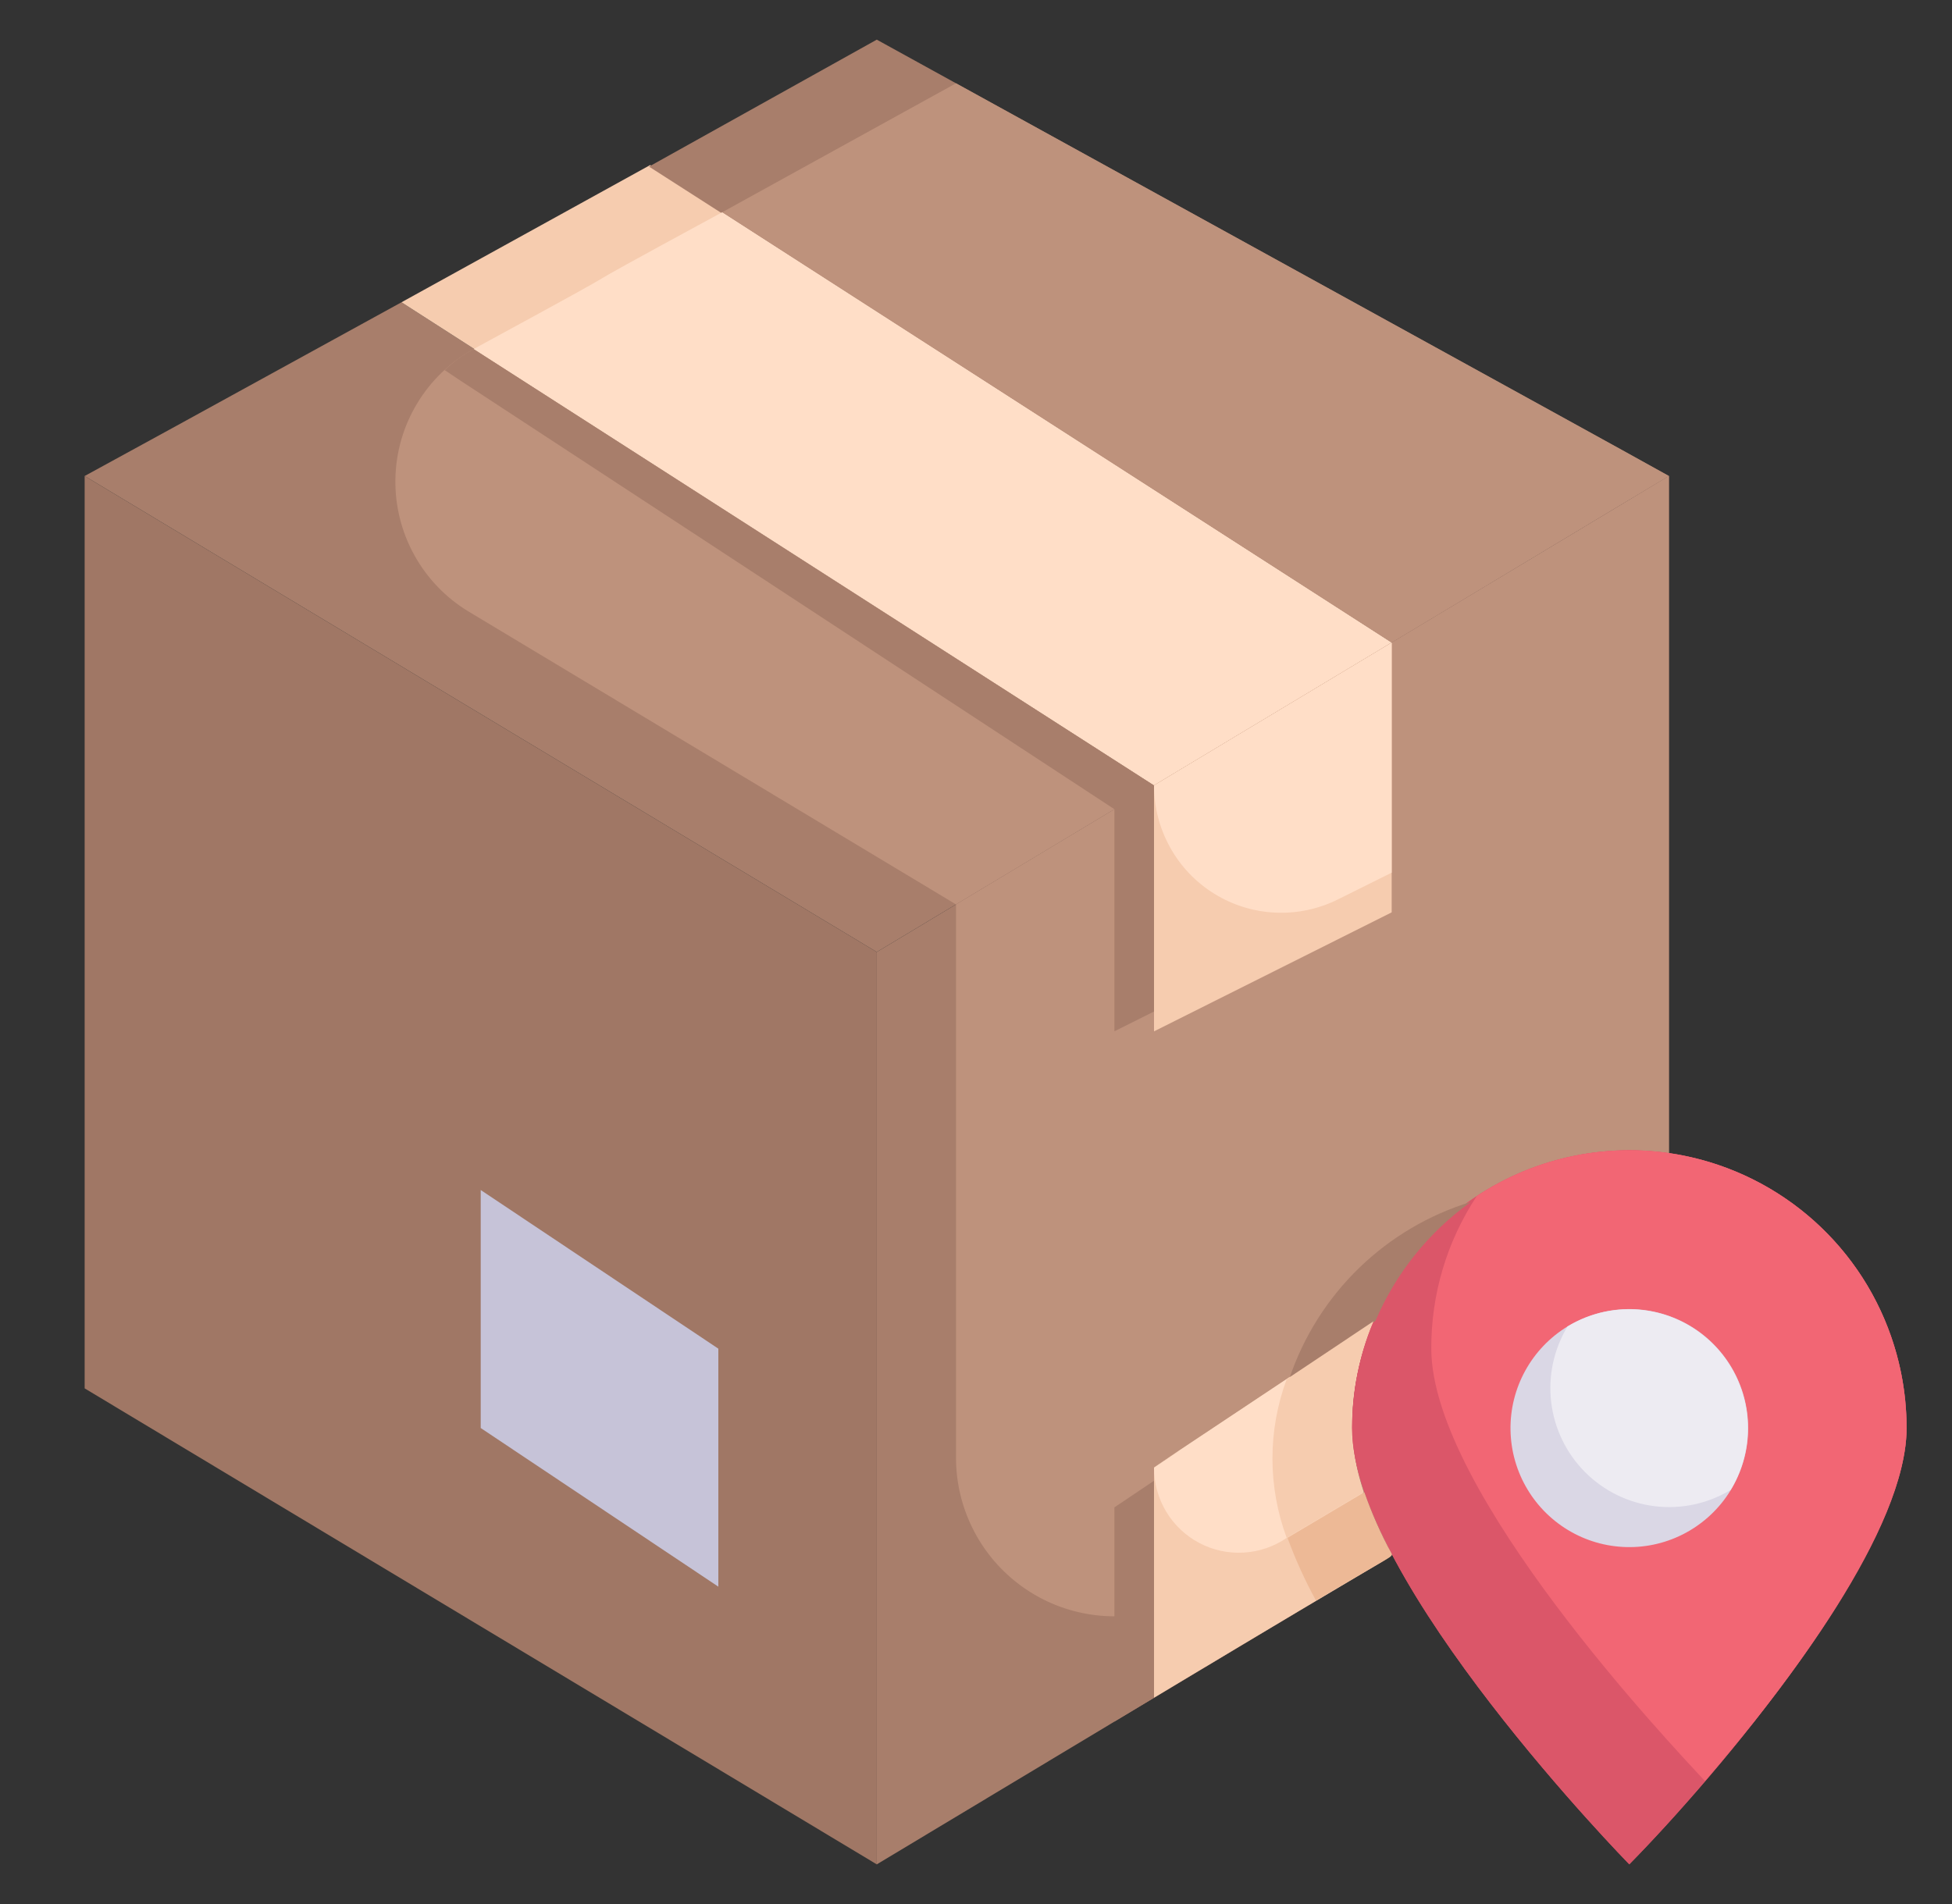 <svg width="41" height="40" viewBox="0 0 41 40" fill="none" xmlns="http://www.w3.org/2000/svg">
<rect x="0" y="0" width="41" height="40" fill="#333333" stroke="none"/>
<g clip-path="url(#clip0_1319_5158)">
<path d="M24.239 16.5L18.416 20L1.778 10C4.09 8.733 2.127 9.816 8.433 6.35L24.239 16.5Z" fill="#A87E6B"/>
<path d="M29.231 13.5L24.239 16.5L8.433 6.35L13.657 3.467L29.231 13.5Z" fill="#F6CCAF"/>
<path d="M35.054 10C31.544 12.116 39.472 7.325 29.231 13.5L13.632 3.5L18.416 0.833L35.054 10Z" fill="#A87E6B"/>
<path d="M24.239 16.5L20.08 19L9.847 12.85C9.368 12.562 8.974 12.153 8.703 11.663C8.432 11.174 8.295 10.622 8.305 10.062C8.315 9.503 8.472 8.956 8.761 8.477C9.049 7.998 9.458 7.603 9.947 7.333L24.239 16.5Z" fill="#BE927C"/>
<path d="M29.231 13.5L24.239 16.5L9.947 7.333C14.547 4.833 10.779 6.841 15.171 4.458L29.231 13.5Z" fill="#FFDEC7"/>
<path d="M35.054 10L29.231 13.5L15.171 4.458L20.08 1.75C35.637 10.317 33.074 8.9 35.054 10Z" fill="#BE927C"/>
<path d="M35.054 10V24.233C34.228 24.114 33.387 24.174 32.586 24.409C31.785 24.644 31.044 25.048 30.413 25.595C29.782 26.142 29.275 26.818 28.928 27.578C28.58 28.338 28.4 29.164 28.399 30C28.484 30.935 28.768 31.842 29.231 32.658C29.148 32.742 29.763 32.342 18.416 39.167V20L35.054 10Z" fill="#A87E6B"/>
<path d="M35.054 10V24.233C34.228 24.114 33.387 24.174 32.586 24.409C31.785 24.644 31.044 25.048 30.413 25.595C29.782 26.142 29.275 26.818 28.928 27.578C28.58 28.338 28.4 29.164 28.399 30C28.419 30.46 28.506 30.915 28.657 31.35C24.905 33.608 24.863 33.683 24.239 33.85C23.748 33.977 23.234 33.99 22.737 33.887C22.239 33.785 21.772 33.57 21.371 33.258C20.969 32.947 20.644 32.548 20.421 32.092C20.197 31.635 20.08 31.134 20.08 30.625V19L35.054 10Z" fill="#BE927C"/>
<path d="M29.231 13.5V19.167L24.239 21.667V16.5L29.231 13.5Z" fill="#F6CCAF"/>
<path d="M29.231 13.5V18.333L28.108 18.892C27.701 19.096 27.248 19.193 26.793 19.173C26.337 19.153 25.895 19.017 25.507 18.777C25.119 18.538 24.799 18.203 24.578 17.804C24.356 17.405 24.239 16.956 24.239 16.5L29.231 13.5Z" fill="#FFDEC7"/>
<path d="M29.231 32.641C29.231 32.724 29.555 32.474 24.239 35.666V30.833L28.848 27.758C28.709 28.095 28.601 28.443 28.524 28.799C28.378 29.455 28.366 30.132 28.487 30.792C28.609 31.452 28.862 32.081 29.231 32.641Z" fill="#F6CCAF"/>
<path d="M24.239 31.108V35.667L23.407 36.167V31.667L24.239 31.108Z" fill="#A87E6B"/>
<path d="M28.848 27.758C28.501 28.564 28.347 29.44 28.399 30.316C28.448 30.667 28.529 31.013 28.64 31.349L27.026 32.308C26.759 32.492 26.446 32.599 26.122 32.617C25.798 32.636 25.475 32.566 25.188 32.414C24.901 32.262 24.661 32.034 24.494 31.756C24.327 31.477 24.239 31.158 24.239 30.833C26.411 29.383 20.562 33.266 28.848 27.758Z" fill="#FFDEC7"/>
<path d="M18.416 20V39.167L1.778 29.167V10L18.416 20Z" fill="#A07765"/>
<path d="M10.097 25V30L15.088 33.333V28.333L10.097 25Z" fill="#C6C3D8"/>
<path d="M9.947 7.333C9.726 7.453 9.522 7.602 9.34 7.775C10.097 8.283 7.909 6.833 23.407 17V21.666L24.239 21.25V16.5L9.947 7.333Z" fill="#A87E6B"/>
<path d="M40.046 29.999C40.046 32.633 36.019 37.341 34.222 39.166C34.222 39.166 28.399 33.224 28.399 29.999C28.399 29.233 28.55 28.475 28.842 27.767C29.135 27.059 29.564 26.416 30.105 25.875C30.645 25.333 31.287 24.903 31.994 24.61C32.7 24.317 33.458 24.166 34.222 24.166C34.987 24.166 35.744 24.317 36.451 24.61C37.157 24.903 37.799 25.333 38.34 25.875C38.881 26.416 39.31 27.059 39.602 27.767C39.895 28.475 40.046 29.233 40.046 29.999Z" fill="#DB5669"/>
<path d="M40.046 29.999C40.046 32.633 36.019 37.341 34.222 39.166C34.222 39.166 28.399 33.224 28.399 29.999C28.399 29.233 28.55 28.475 28.842 27.767C29.135 27.059 29.564 26.416 30.105 25.875C30.645 25.333 31.287 24.903 31.994 24.61C32.7 24.317 33.458 24.166 34.222 24.166C34.987 24.166 35.744 24.317 36.451 24.61C37.157 24.903 37.799 25.333 38.34 25.875C38.881 26.416 39.31 27.059 39.602 27.767C39.895 28.475 40.046 29.233 40.046 29.999Z" fill="#DB5669"/>
<path d="M29.231 32.641C29.231 32.725 29.297 32.641 27.642 33.625C27.409 33.202 27.209 32.761 27.043 32.308L28.657 31.35C28.815 31.794 29.007 32.226 29.231 32.641Z" fill="#EDB996"/>
<path d="M30.895 25.25C30.01 25.883 29.316 26.748 28.89 27.75L27.085 28.95C27.382 28.075 27.882 27.283 28.544 26.64C29.207 25.997 30.012 25.52 30.895 25.25Z" fill="#A87E6B"/>
<path d="M28.848 27.758C28.501 28.564 28.347 29.44 28.399 30.316C28.447 30.667 28.528 31.013 28.64 31.349L27.026 32.308C26.627 31.233 26.627 30.049 27.026 28.974L28.848 27.758Z" fill="#F6CCAF"/>
<path d="M40.046 30C40.046 32.116 37.55 35.4 35.811 37.416C35.112 36.666 30.063 31.333 30.063 28.333C30.058 27.192 30.391 26.076 31.02 25.125C31.898 24.545 32.916 24.215 33.967 24.169C35.017 24.122 36.06 24.362 36.986 24.862C37.912 25.362 38.685 26.103 39.224 27.008C39.762 27.913 40.046 28.946 40.046 30Z" fill="#F26674"/>
<path d="M36.718 30C36.719 30.436 36.605 30.865 36.388 31.244C36.172 31.623 35.86 31.938 35.484 32.159C35.108 32.38 34.681 32.498 34.245 32.502C33.81 32.506 33.381 32.396 33.001 32.182C32.621 31.968 32.303 31.659 32.08 31.284C31.856 30.909 31.735 30.483 31.727 30.046C31.719 29.61 31.826 29.179 32.036 28.797C32.246 28.414 32.553 28.093 32.925 27.866C33.303 27.636 33.736 27.51 34.178 27.502C34.621 27.494 35.058 27.605 35.444 27.822C35.83 28.039 36.152 28.355 36.376 28.738C36.6 29.121 36.718 29.556 36.718 30Z" fill="#DAD7E5"/>
<path d="M36.352 31.3C35.874 31.589 35.314 31.71 34.76 31.643C34.205 31.576 33.69 31.324 33.295 30.929C32.9 30.533 32.649 30.017 32.582 29.462C32.515 28.906 32.636 28.345 32.925 27.866C33.402 27.577 33.963 27.456 34.517 27.523C35.071 27.59 35.587 27.842 35.982 28.237C36.377 28.633 36.628 29.149 36.695 29.704C36.762 30.259 36.641 30.821 36.352 31.3Z" fill="#EDEBF2"/>
</g>
<defs>
<clipPath id="clip0_1319_5158">
<rect width="39.932" height="40" fill="white" transform="translate(0.946)"/>
</clipPath>
</defs>
</svg>
